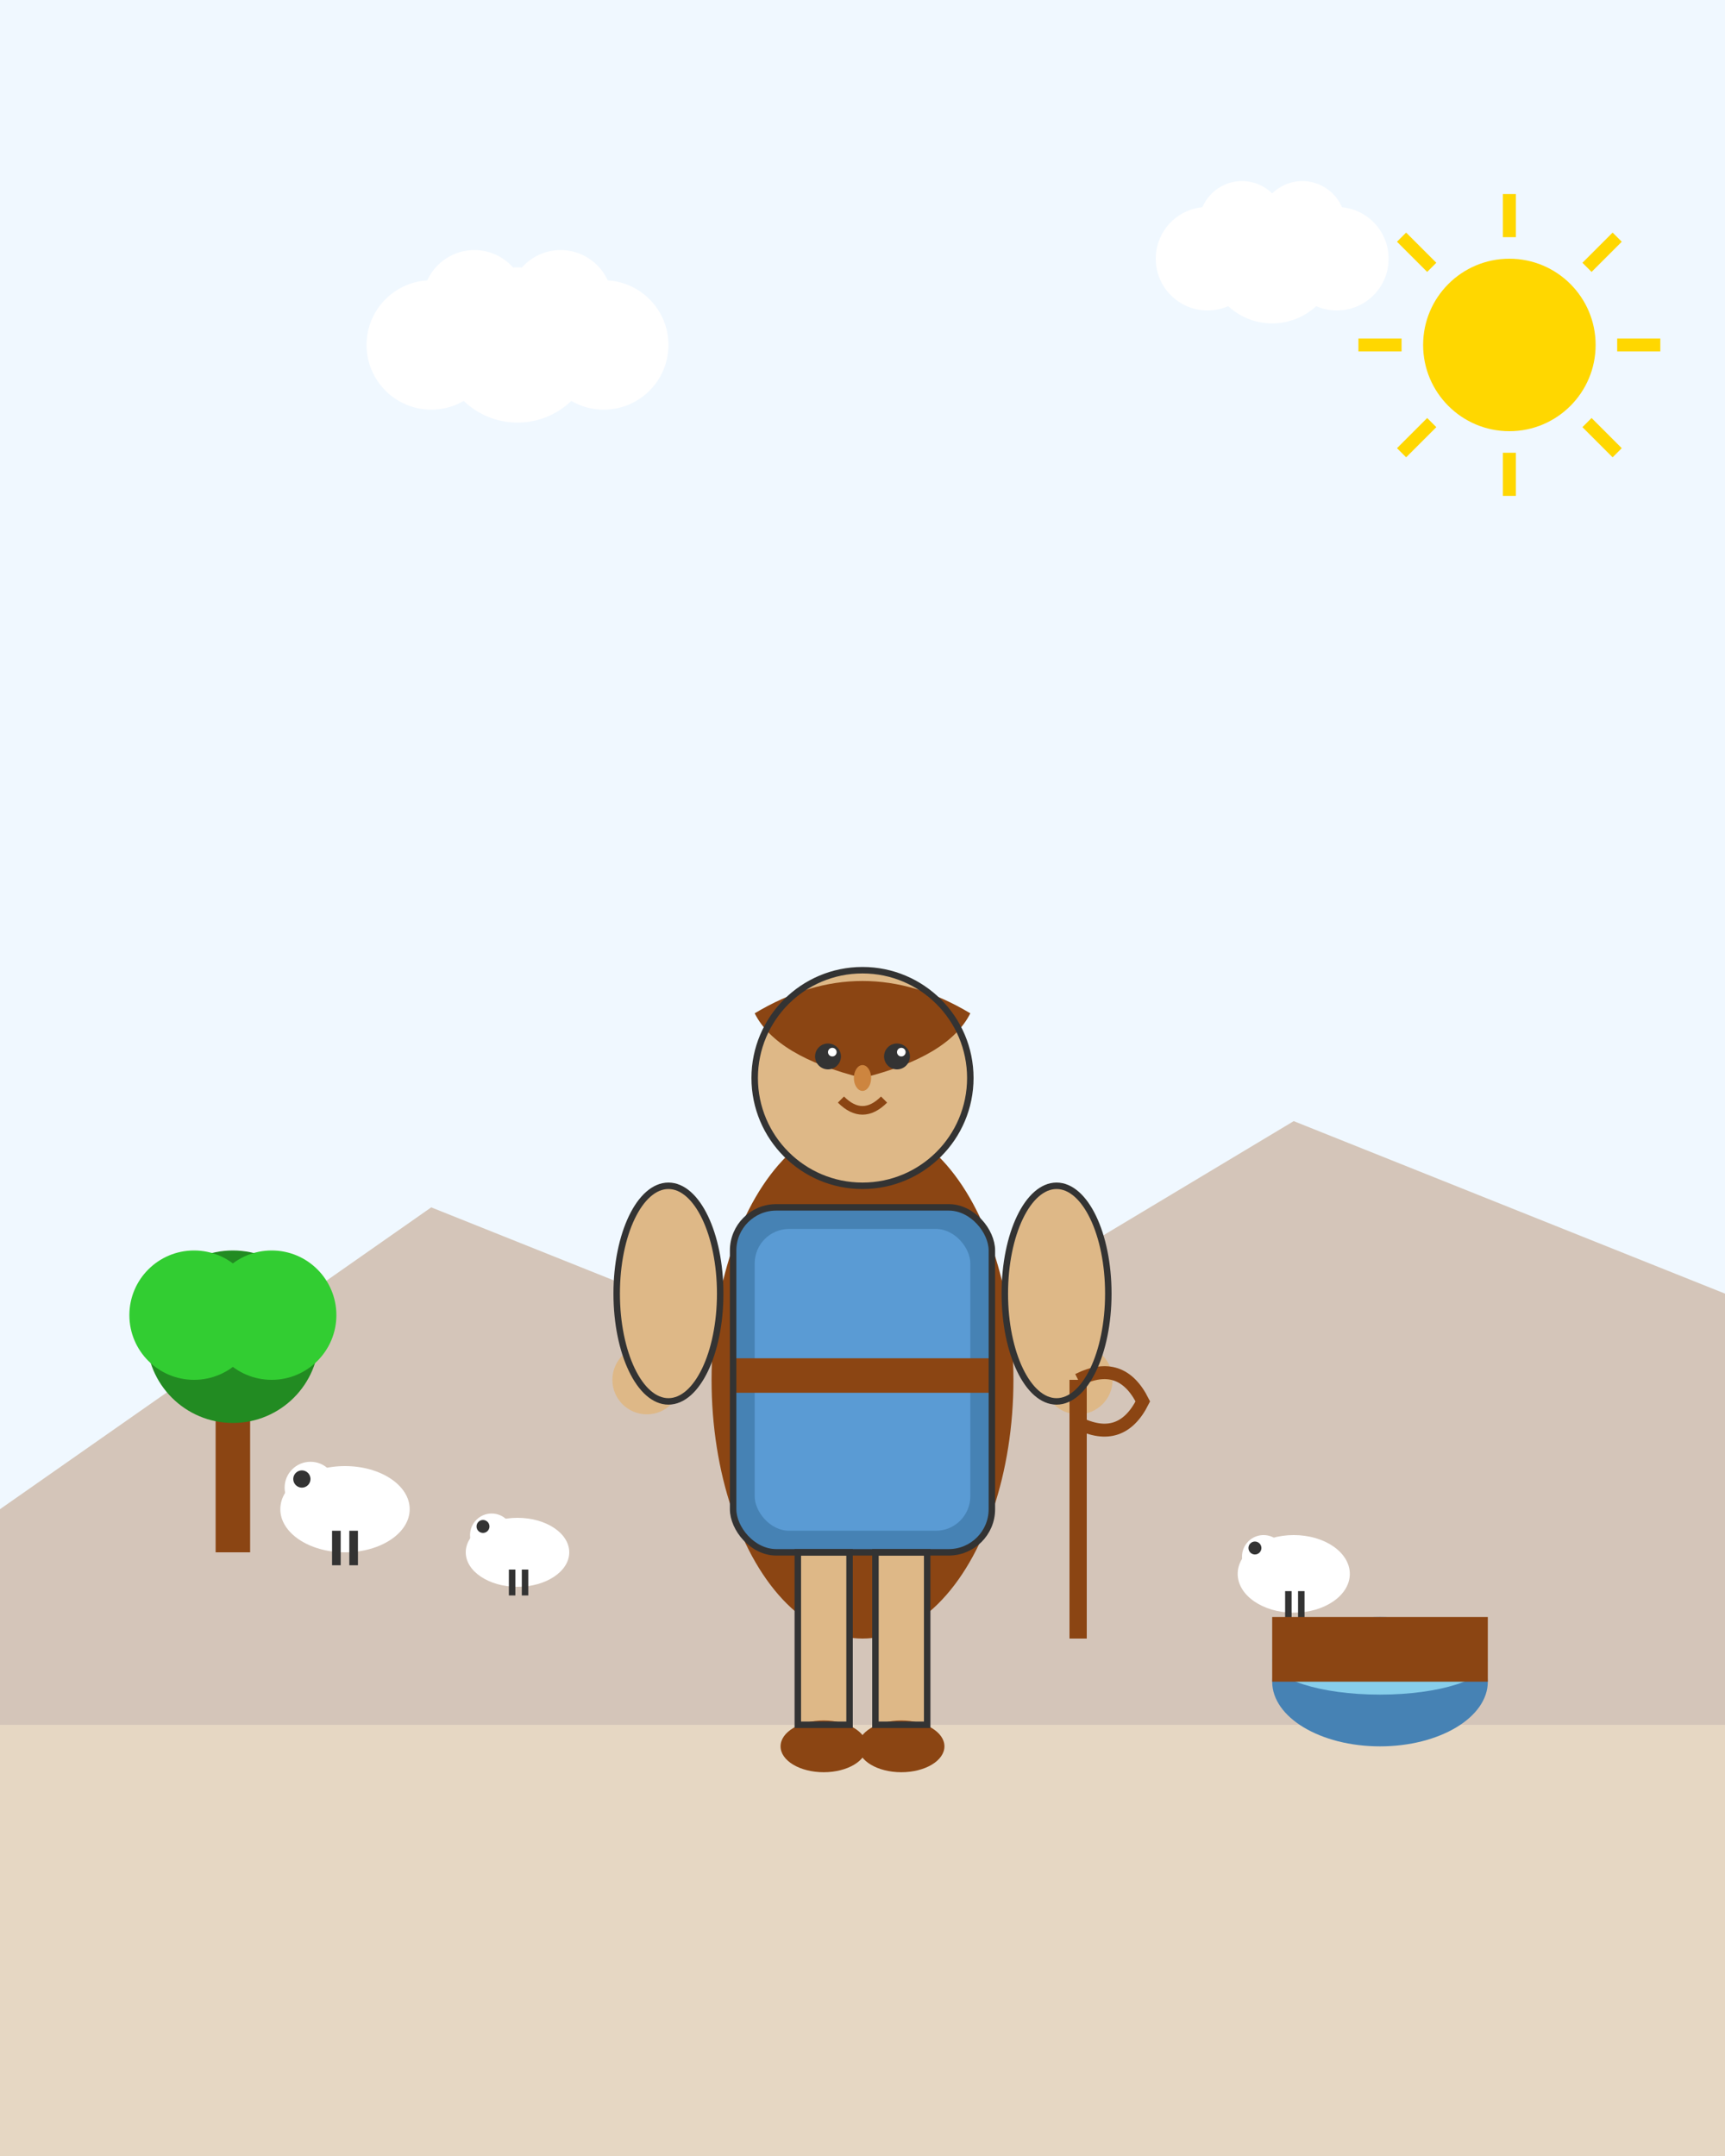 <svg xmlns="http://www.w3.org/2000/svg" viewBox="0 0 400 500" style="background: white;">
  <!-- Fondo con cielo suave -->
  <rect width="400" height="500" fill="#f0f8ff"/>
  
  <!-- Montañas al fondo -->
  <path d="M0 350 L100 280 L200 320 L300 260 L400 300 L400 500 L0 500 Z" fill="#d4c5b9"/>
  
  <!-- Suelo -->
  <rect x="0" y="400" width="400" height="100" fill="#e6d7c3"/>
  
  <!-- Isaac - Cuerpo -->
  <ellipse cx="200" cy="320" rx="35" ry="60" fill="#8b4513"/>
  
  <!-- Isaac - Túnica -->
  <rect x="170" y="280" width="60" height="80" rx="10" fill="#4682b4"/>
  <rect x="175" y="285" width="50" height="70" rx="8" fill="#5a9bd4"/>
  
  <!-- Isaac - Cinturón -->
  <rect x="170" y="315" width="60" height="8" fill="#8b4513"/>
  
  <!-- Isaac - Brazos -->
  <ellipse cx="155" cy="300" rx="12" ry="25" fill="#deb887"/>
  <ellipse cx="245" cy="300" rx="12" ry="25" fill="#deb887"/>
  
  <!-- Isaac - Manos -->
  <circle cx="150" cy="320" r="8" fill="#deb887"/>
  <circle cx="250" cy="320" r="8" fill="#deb887"/>
  
  <!-- Isaac - Piernas -->
  <rect x="185" y="360" width="12" height="40" fill="#deb887"/>
  <rect x="203" y="360" width="12" height="40" fill="#deb887"/>
  
  <!-- Isaac - Pies -->
  <ellipse cx="191" cy="405" rx="10" ry="6" fill="#8b4513"/>
  <ellipse cx="209" cy="405" rx="10" ry="6" fill="#8b4513"/>
  
  <!-- Isaac - Cabeza -->
  <circle cx="200" cy="250" r="25" fill="#deb887"/>
  
  <!-- Isaac - Cabello -->
  <path d="M175 235 Q200 220 225 235 Q220 245 200 250 Q180 245 175 235" fill="#8b4513"/>
  
  <!-- Isaac - Ojos -->
  <circle cx="192" cy="245" r="3" fill="#333"/>
  <circle cx="208" cy="245" r="3" fill="#333"/>
  <circle cx="193" cy="244" r="1" fill="white"/>
  <circle cx="209" cy="244" r="1" fill="white"/>
  
  <!-- Isaac - Nariz -->
  <ellipse cx="200" cy="250" rx="2" ry="3" fill="#cd853f"/>
  
  <!-- Isaac - Boca sonriente -->
  <path d="M195 255 Q200 260 205 255" stroke="#8b4513" stroke-width="2" fill="none"/>
  
  <!-- Rebaño de ovejas al fondo -->
  <g transform="translate(80,350)">
    <ellipse cx="0" cy="0" rx="15" ry="10" fill="white"/>
    <circle cx="-8" cy="-5" r="6" fill="white"/>
    <circle cx="-10" cy="-7" r="2" fill="#333"/>
    <rect x="-3" y="5" width="2" height="8" fill="#333"/>
    <rect x="1" y="5" width="2" height="8" fill="#333"/>
  </g>
  
  <g transform="translate(120,360)">
    <ellipse cx="0" cy="0" rx="12" ry="8" fill="white"/>
    <circle cx="-6" cy="-4" r="5" fill="white"/>
    <circle cx="-8" cy="-6" r="1.5" fill="#333"/>
    <rect x="-2" y="4" width="1.5" height="6" fill="#333"/>
    <rect x="1" y="4" width="1.5" height="6" fill="#333"/>
  </g>
  
  <g transform="translate(300,365)">
    <ellipse cx="0" cy="0" rx="13" ry="9" fill="white"/>
    <circle cx="-7" cy="-4" r="5" fill="white"/>
    <circle cx="-9" cy="-6" r="1.5" fill="#333"/>
    <rect x="-2" y="4" width="1.5" height="7" fill="#333"/>
    <rect x="1" y="4" width="1.5" height="7" fill="#333"/>
  </g>
  
  <!-- Bastón de pastor -->
  <line x1="250" y1="320" x2="250" y2="380" stroke="#8b4513" stroke-width="4"/>
  <path d="M250 320 Q260 315 265 325 Q260 335 250 330" stroke="#8b4513" stroke-width="3" fill="none"/>
  
  <!-- Pozo de agua -->
  <ellipse cx="320" cy="390" rx="25" ry="15" fill="#4682b4"/>
  <ellipse cx="320" cy="385" rx="25" ry="8" fill="#87ceeb"/>
  <rect x="295" y="375" width="50" height="15" fill="#8b4513"/>
  
  <!-- Árbol -->
  <rect x="50" y="320" width="8" height="40" fill="#8b4513"/>
  <circle cx="54" cy="310" r="20" fill="#228b22"/>
  <circle cx="45" cy="305" r="15" fill="#32cd32"/>
  <circle cx="63" cy="305" r="15" fill="#32cd32"/>
  
  <!-- Nubes -->
  <g transform="translate(100,80)">
    <circle cx="0" cy="0" r="15" fill="white"/>
    <circle cx="20" cy="0" r="18" fill="white"/>
    <circle cx="40" cy="0" r="15" fill="white"/>
    <circle cx="10" cy="-10" r="12" fill="white"/>
    <circle cx="30" cy="-10" r="12" fill="white"/>
  </g>
  
  <g transform="translate(280,60)">
    <circle cx="0" cy="0" r="12" fill="white"/>
    <circle cx="15" cy="0" r="15" fill="white"/>
    <circle cx="30" cy="0" r="12" fill="white"/>
    <circle cx="8" cy="-8" r="10" fill="white"/>
    <circle cx="22" cy="-8" r="10" fill="white"/>
  </g>
  
  <!-- Sol -->
  <circle cx="350" cy="80" r="20" fill="#ffd700"/>
  <g transform="translate(350,80)">
    <line x1="-35" y1="0" x2="-25" y2="0" stroke="#ffd700" stroke-width="3"/>
    <line x1="25" y1="0" x2="35" y2="0" stroke="#ffd700" stroke-width="3"/>
    <line x1="0" y1="-35" x2="0" y2="-25" stroke="#ffd700" stroke-width="3"/>
    <line x1="0" y1="25" x2="0" y2="35" stroke="#ffd700" stroke-width="3"/>
    <line x1="-25" y1="-25" x2="-18" y2="-18" stroke="#ffd700" stroke-width="3"/>
    <line x1="18" y1="18" x2="25" y2="25" stroke="#ffd700" stroke-width="3"/>
    <line x1="25" y1="-25" x2="18" y2="-18" stroke="#ffd700" stroke-width="3"/>
    <line x1="-18" y1="18" x2="-25" y2="25" stroke="#ffd700" stroke-width="3"/>
  </g>
  
  <!-- Contornos -->
  <g stroke="#333" stroke-width="1.5" fill="none">
    <!-- Contorno de Isaac -->
    <circle cx="200" cy="250" r="25"/>
    <rect x="170" y="280" width="60" height="80" rx="10"/>
    <ellipse cx="155" cy="300" rx="12" ry="25"/>
    <ellipse cx="245" cy="300" rx="12" ry="25"/>
    <rect x="185" y="360" width="12" height="40"/>
    <rect x="203" y="360" width="12" height="40"/>
  </g>
</svg>
